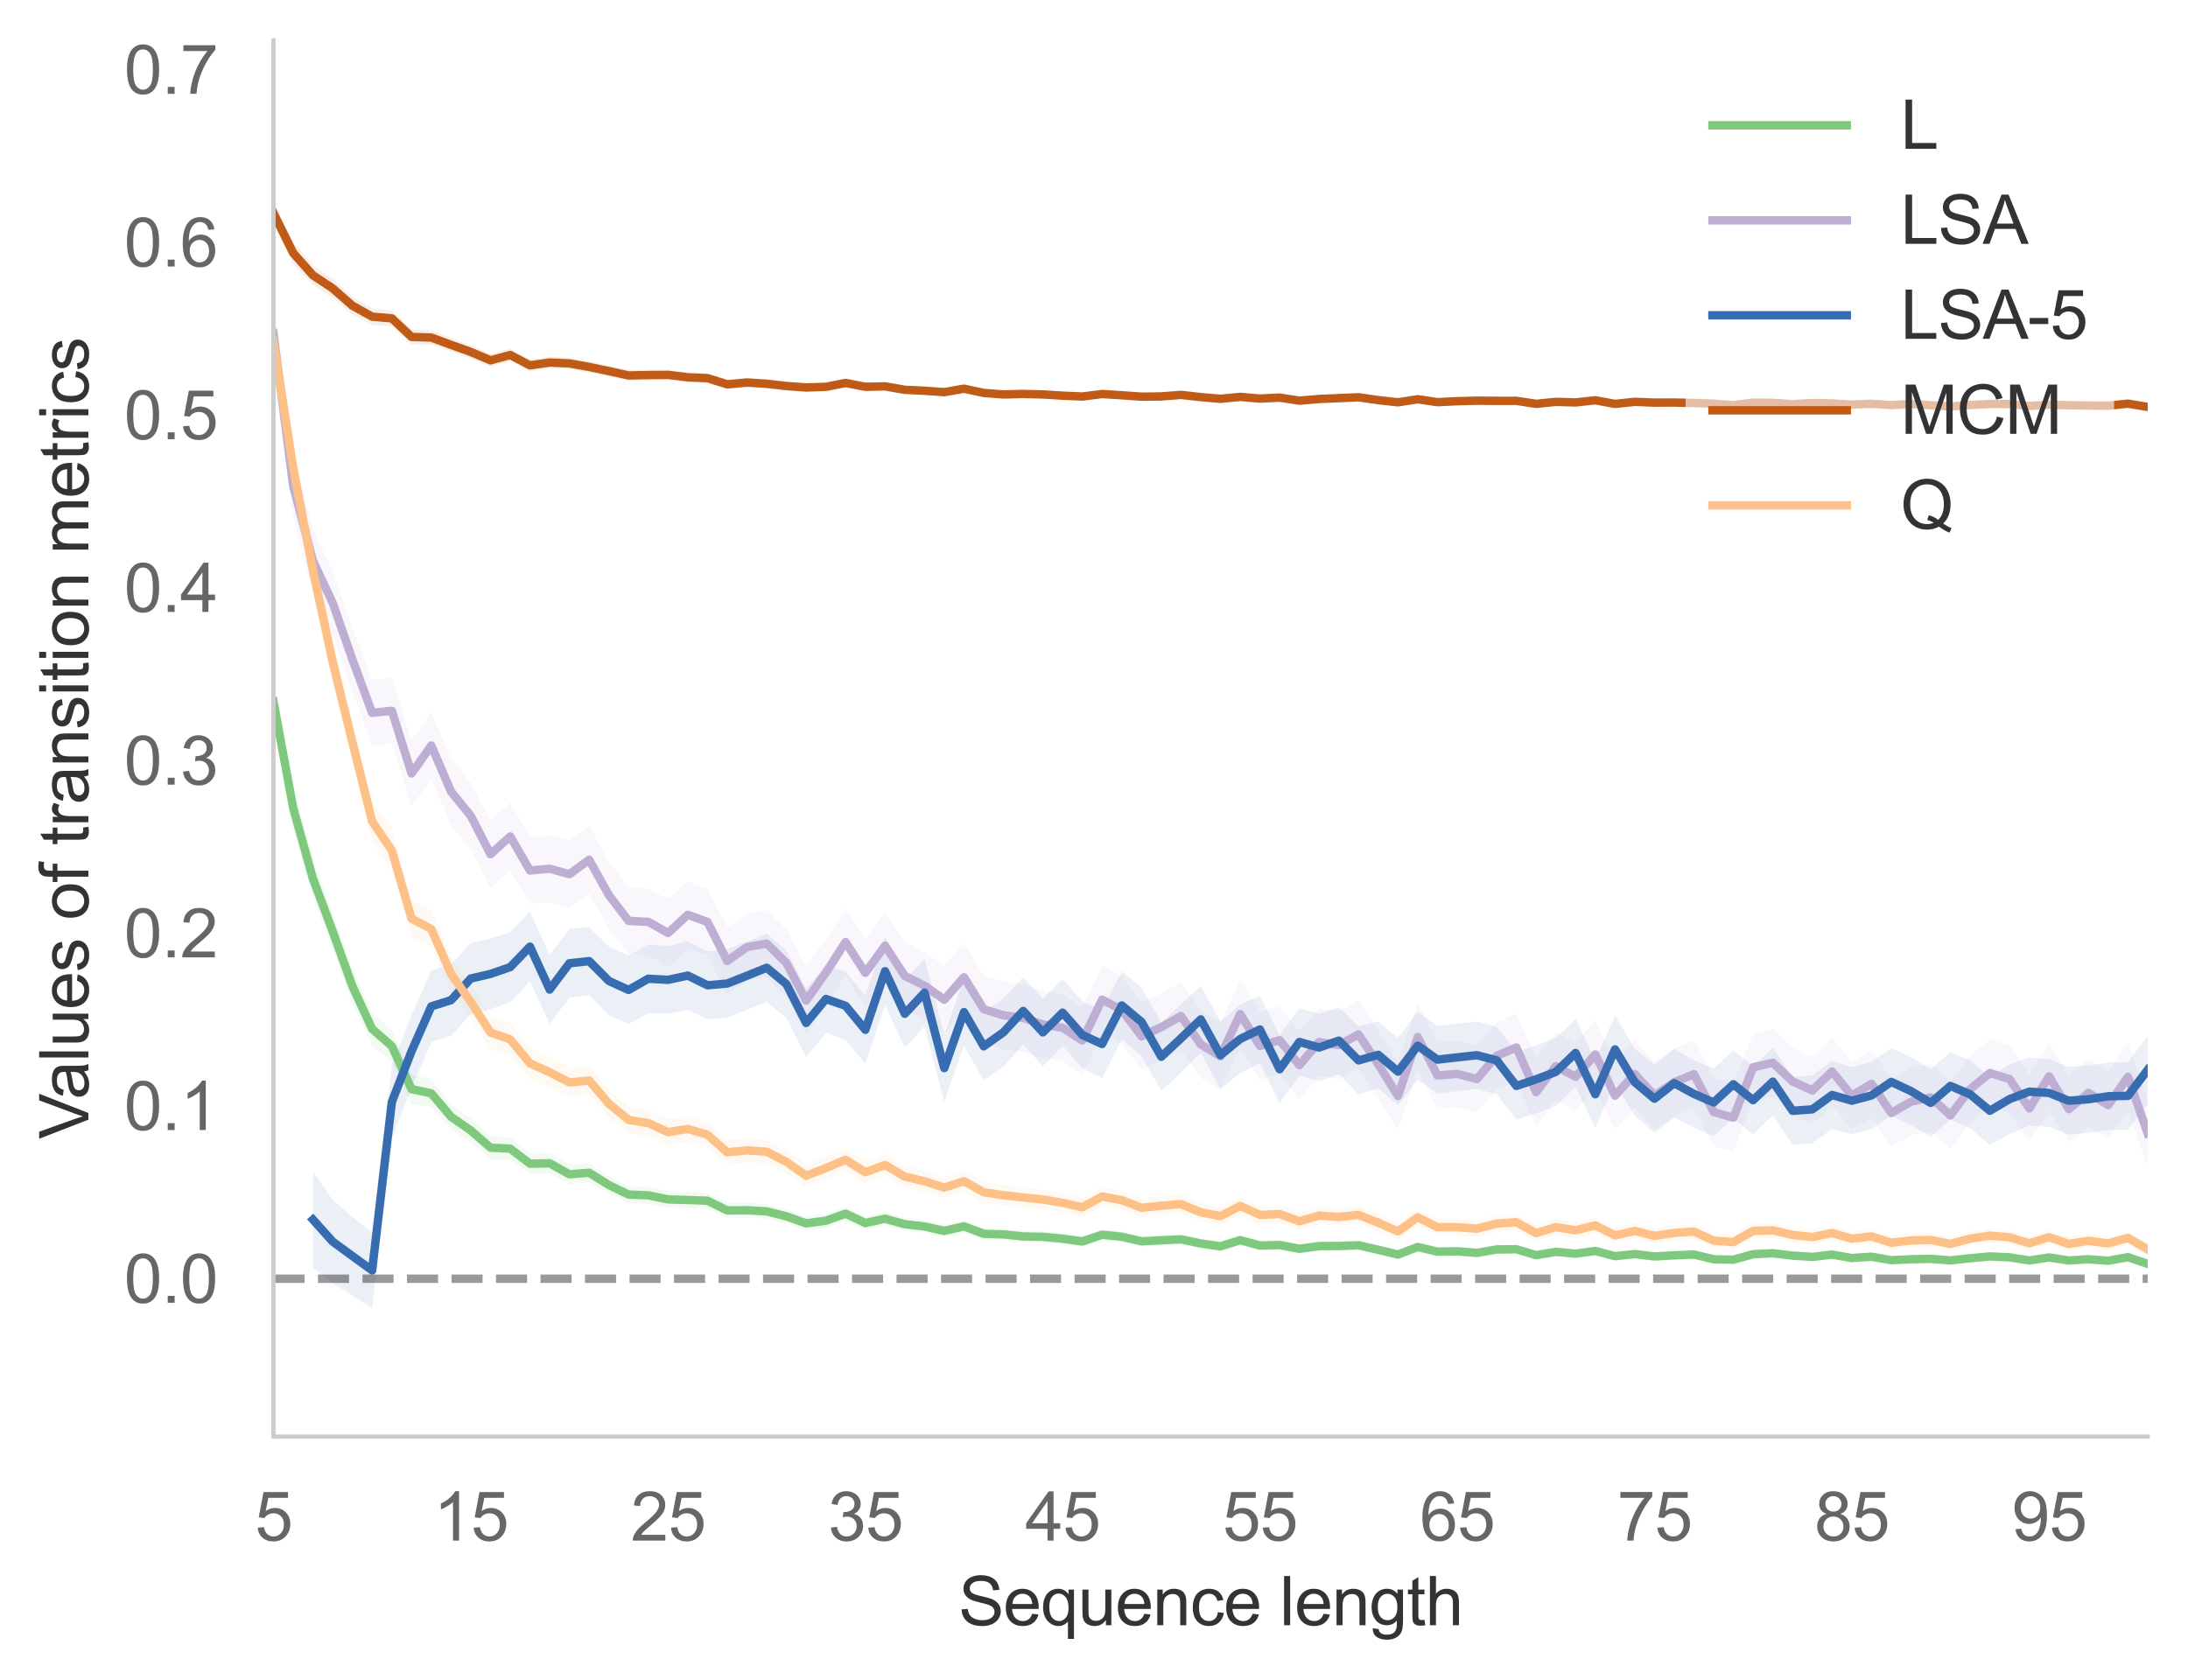 <?xml version="1.0" encoding="utf-8" standalone="no"?>
<!DOCTYPE svg PUBLIC "-//W3C//DTD SVG 1.1//EN"
  "http://www.w3.org/Graphics/SVG/1.1/DTD/svg11.dtd">
<svg height="300.116pt" version="1.1" viewBox="0 0 390.854 300.116" width="390.854pt" xmlns="http://www.w3.org/2000/svg" xmlns:xlink="http://www.w3.org/1999/xlink">
 <defs>
  <style type="text/css">*{stroke-linecap:butt;stroke-linejoin:round;}</style>
 </defs>
 <g id="figure_1">
  <g id="patch_1">
   <path d="M 0 300.116 
L 390.854 300.116 
L 390.854 0 
L 0 0 
z
" style="fill:#ffffff;"/>
  </g>
  <g id="axes_1">
   <g id="patch_2">
    <path d="M 48.854 256.68 
L 383.654 256.68 
L 383.654 7.2 
L 48.854 7.2 
z
" style="fill:#ffffff;"/>
   </g>
   <g id="PolyCollection_1">
    <defs>
     <path d="M 48.854 -178.385 
L 48.854 -171.178 
L 52.379 -152.212 
L 55.903 -139.659 
L 59.427 -130.449 
L 62.951 -120.801 
L 66.475 -113.288 
L 70 -110.326 
L 73.524 -102.863 
L 77.048 -102.265 
L 80.572 -98.295 
L 84.096 -96.006 
L 87.621 -92.978 
L 91.145 -92.865 
L 94.669 -90.322 
L 98.193 -90.418 
L 101.718 -88.5 
L 105.242 -88.874 
L 108.766 -86.786 
L 112.29 -85.12 
L 115.814 -85.016 
L 119.339 -84.311 
L 122.863 -84.254 
L 126.387 -84.196 
L 129.911 -82.488 
L 133.435 -82.535 
L 136.96 -82.377 
L 140.484 -81.529 
L 144.008 -80.253 
L 147.532 -80.798 
L 151.056 -82.071 
L 154.581 -80.433 
L 158.105 -81.204 
L 161.629 -80.241 
L 165.153 -79.866 
L 168.678 -79.078 
L 172.202 -79.922 
L 175.726 -78.607 
L 179.25 -78.506 
L 182.774 -78.169 
L 186.299 -78.103 
L 189.823 -77.802 
L 193.347 -77.304 
L 196.871 -78.523 
L 200.395 -78.167 
L 203.92 -77.373 
L 207.444 -77.569 
L 210.968 -77.743 
L 214.492 -77.015 
L 218.016 -76.501 
L 221.541 -77.633 
L 225.065 -76.679 
L 228.589 -76.785 
L 232.113 -76.098 
L 235.638 -76.609 
L 239.162 -76.627 
L 242.686 -76.77 
L 246.21 -75.966 
L 249.734 -75.124 
L 253.259 -76.493 
L 256.783 -75.663 
L 260.307 -75.737 
L 263.831 -75.46 
L 267.355 -76.075 
L 270.88 -76.117 
L 274.404 -75.067 
L 277.928 -75.676 
L 281.452 -75.345 
L 284.976 -75.842 
L 288.501 -74.908 
L 292.025 -75.292 
L 295.549 -74.875 
L 299.073 -75.08 
L 302.598 -75.234 
L 306.122 -74.386 
L 309.646 -74.31 
L 313.17 -75.31 
L 316.694 -75.471 
L 320.219 -75.066 
L 323.743 -74.842 
L 327.267 -75.247 
L 330.791 -74.648 
L 334.315 -74.87 
L 337.84 -74.267 
L 341.364 -74.44 
L 344.888 -74.513 
L 348.412 -74.243 
L 351.936 -74.635 
L 355.461 -74.961 
L 358.985 -74.804 
L 362.509 -74.241 
L 366.033 -74.788 
L 369.558 -74.252 
L 373.082 -74.477 
L 376.606 -74.211 
L 380.13 -74.851 
L 383.654 -73.664 
L 383.654 -74.924 
L 383.654 -74.924 
L 380.13 -76.127 
L 376.606 -75.5 
L 373.082 -75.766 
L 369.558 -75.544 
L 366.033 -76.095 
L 362.509 -75.56 
L 358.985 -76.116 
L 355.461 -76.279 
L 351.936 -75.954 
L 348.412 -75.585 
L 344.888 -75.862 
L 341.364 -75.795 
L 337.84 -75.633 
L 334.315 -76.275 
L 330.791 -76.022 
L 327.267 -76.648 
L 323.743 -76.24 
L 320.219 -76.471 
L 316.694 -76.908 
L 313.17 -76.73 
L 309.646 -75.767 
L 306.122 -75.848 
L 302.598 -76.686 
L 299.073 -76.557 
L 295.549 -76.358 
L 292.025 -76.791 
L 288.501 -76.424 
L 284.976 -77.36 
L 281.452 -76.881 
L 277.928 -77.205 
L 274.404 -76.631 
L 270.88 -77.689 
L 267.355 -77.668 
L 263.831 -77.044 
L 260.307 -77.336 
L 256.783 -77.285 
L 253.259 -78.12 
L 249.734 -76.792 
L 246.21 -77.642 
L 242.686 -78.46 
L 239.162 -78.343 
L 235.638 -78.326 
L 232.113 -77.87 
L 228.589 -78.538 
L 225.065 -78.463 
L 221.541 -79.427 
L 218.016 -78.333 
L 214.492 -78.87 
L 210.968 -79.606 
L 207.444 -79.444 
L 203.92 -79.264 
L 200.395 -80.114 
L 196.871 -80.473 
L 193.347 -79.294 
L 189.823 -79.784 
L 186.299 -80.132 
L 182.774 -80.232 
L 179.25 -80.615 
L 175.726 -80.72 
L 172.202 -82.076 
L 168.678 -81.292 
L 165.153 -82.094 
L 161.629 -82.503 
L 158.105 -83.526 
L 154.581 -82.739 
L 151.056 -84.462 
L 147.532 -83.212 
L 144.008 -82.801 
L 140.484 -84.046 
L 136.96 -84.982 
L 133.435 -85.212 
L 129.911 -85.198 
L 126.387 -86.968 
L 122.863 -87.157 
L 119.339 -87.31 
L 115.814 -88.064 
L 112.29 -88.216 
L 108.766 -89.97 
L 105.242 -92.27 
L 101.718 -92.094 
L 98.193 -94.107 
L 94.669 -94.063 
L 91.145 -96.889 
L 87.621 -97.13 
L 84.096 -100.237 
L 80.572 -102.865 
L 77.048 -107.245 
L 73.524 -108.164 
L 70 -116.034 
L 66.475 -119.271 
L 62.951 -127.02 
L 59.427 -136.974 
L 55.903 -146.573 
L 52.379 -159.244 
L 48.854 -178.385 
z
" id="m3cbeaba98e"/>
    </defs>
    <g clip-path="url(#p79021f769d)">
     <use style="fill:#7fc97f;fill-opacity:0.1;" x="0" xlink:href="#m3cbeaba98e" y="300.116"/>
    </g>
   </g>
   <g id="PolyCollection_2">
    <defs>
     <path d="M 48.854 -245.963 
L 48.854 -235.183 
L 52.379 -207.785 
L 55.903 -194.313 
L 59.427 -186.675 
L 62.951 -176.539 
L 66.475 -166.865 
L 70 -167.206 
L 73.524 -156.015 
L 77.048 -160.945 
L 80.572 -152.722 
L 84.096 -148.419 
L 87.621 -141.447 
L 91.145 -144.61 
L 94.669 -138.606 
L 98.193 -138.87 
L 101.718 -137.915 
L 105.242 -140.486 
L 108.766 -134.168 
L 112.29 -129.615 
L 115.814 -129.404 
L 119.339 -127.384 
L 122.863 -130.655 
L 126.387 -129.395 
L 129.911 -122.382 
L 133.435 -124.912 
L 136.96 -125.549 
L 140.484 -122.031 
L 144.008 -115.257 
L 147.532 -120.336 
L 151.056 -125.796 
L 154.581 -120.296 
L 158.105 -125.11 
L 161.629 -119.727 
L 165.153 -117.979 
L 168.678 -115.398 
L 172.202 -119.403 
L 175.726 -113.814 
L 179.25 -112.61 
L 182.774 -112.193 
L 186.299 -111.083 
L 189.823 -110.446 
L 193.347 -108.17 
L 196.871 -115.422 
L 200.395 -113.602 
L 203.92 -108.948 
L 207.444 -110.519 
L 210.968 -112.548 
L 214.492 -107.469 
L 218.016 -105.328 
L 221.541 -112.842 
L 225.065 -107.161 
L 228.589 -108.228 
L 232.113 -103.651 
L 235.638 -107.897 
L 239.162 -107.329 
L 242.686 -109.262 
L 246.21 -103.917 
L 249.734 -98.248 
L 253.259 -108.83 
L 256.783 -101.965 
L 260.307 -102.213 
L 263.831 -101.302 
L 267.355 -105.393 
L 270.88 -106.923 
L 274.404 -98.917 
L 277.928 -103.633 
L 281.452 -101.642 
L 284.976 -105.644 
L 288.501 -98.274 
L 292.025 -102.168 
L 295.549 -98.404 
L 299.073 -100.698 
L 302.598 -102.154 
L 306.122 -95.324 
L 309.646 -94.302 
L 313.17 -103.432 
L 316.694 -104.123 
L 320.219 -100.887 
L 323.743 -99.277 
L 327.267 -102.588 
L 330.791 -98.357 
L 334.315 -100.34 
L 337.84 -95.215 
L 341.364 -97.281 
L 344.888 -97.998 
L 348.412 -94.78 
L 351.936 -99.528 
L 355.461 -102.375 
L 358.985 -101.251 
L 362.509 -95.997 
L 366.033 -101.719 
L 369.558 -95.901 
L 373.082 -98.78 
L 376.606 -96.58 
L 380.13 -101.655 
L 383.654 -91.577 
L 383.654 -103.62 
L 383.654 -103.62 
L 380.13 -113.769 
L 376.606 -108.721 
L 373.082 -110.909 
L 369.558 -107.966 
L 366.033 -113.858 
L 362.509 -108.125 
L 358.985 -113.354 
L 355.461 -114.406 
L 351.936 -111.504 
L 348.412 -106.866 
L 344.888 -110.09 
L 341.364 -109.25 
L 337.84 -107.281 
L 334.315 -112.631 
L 330.791 -110.333 
L 327.267 -114.744 
L 323.743 -111.266 
L 320.219 -112.911 
L 316.694 -116.311 
L 313.17 -115.41 
L 309.646 -106.524 
L 306.122 -107.527 
L 302.598 -114.202 
L 299.073 -112.785 
L 295.549 -110.381 
L 292.025 -114.254 
L 288.501 -110.42 
L 284.976 -117.785 
L 281.452 -113.776 
L 277.928 -115.601 
L 274.404 -111.047 
L 270.88 -118.984 
L 267.355 -117.542 
L 263.831 -113.338 
L 260.307 -114.258 
L 256.783 -113.941 
L 253.259 -120.834 
L 249.734 -110.334 
L 246.21 -115.968 
L 242.686 -121.337 
L 239.162 -119.422 
L 235.638 -119.95 
L 232.113 -115.94 
L 228.589 -120.297 
L 225.065 -119.301 
L 221.541 -124.991 
L 218.016 -117.444 
L 214.492 -119.572 
L 210.968 -124.613 
L 207.444 -122.628 
L 203.92 -120.975 
L 200.395 -125.726 
L 196.871 -127.596 
L 193.347 -120.236 
L 189.823 -122.488 
L 186.299 -123.048 
L 182.774 -124.29 
L 179.25 -124.797 
L 175.726 -125.788 
L 172.202 -131.6 
L 168.678 -127.576 
L 165.153 -130.026 
L 161.629 -131.738 
L 158.105 -137.182 
L 154.581 -132.271 
L 151.056 -137.786 
L 147.532 -132.321 
L 144.008 -127.438 
L 140.484 -134.065 
L 136.96 -137.487 
L 133.435 -136.898 
L 129.911 -134.453 
L 126.387 -141.36 
L 122.863 -142.671 
L 119.339 -139.439 
L 115.814 -141.396 
L 112.29 -141.531 
L 108.766 -146.209 
L 105.242 -152.512 
L 101.718 -149.922 
L 98.193 -150.918 
L 94.669 -150.535 
L 91.145 -156.714 
L 87.621 -153.537 
L 84.096 -160.249 
L 80.572 -164.628 
L 77.048 -172.871 
L 73.524 -167.811 
L 70 -179.021 
L 66.475 -178.631 
L 62.951 -188.038 
L 59.427 -198.103 
L 55.903 -205.535 
L 52.379 -218.717 
L 48.854 -245.963 
z
" id="m447f2b63a2"/>
    </defs>
    <g clip-path="url(#p79021f769d)">
     <use style="fill:#beaed4;fill-opacity:0.1;" x="0" xlink:href="#m447f2b63a2" y="300.116"/>
    </g>
   </g>
   <g id="PolyCollection_3">
    <defs>
     <path d="M 55.903 -90.754 
L 55.903 -73.652 
L 59.427 -70.833 
L 62.951 -68.643 
L 66.475 -66.382 
L 70 -96.635 
L 73.524 -105.813 
L 77.048 -113.922 
L 80.572 -115.039 
L 84.096 -118.883 
L 87.621 -119.804 
L 91.145 -121.047 
L 94.669 -124.732 
L 98.193 -117.164 
L 101.718 -121.83 
L 105.242 -122.323 
L 108.766 -118.701 
L 112.29 -117.128 
L 115.814 -119.097 
L 119.339 -118.995 
L 122.863 -119.654 
L 126.387 -118.001 
L 129.911 -118.242 
L 133.435 -119.686 
L 136.96 -121.109 
L 140.484 -118.242 
L 144.008 -111.234 
L 147.532 -115.569 
L 151.056 -114.292 
L 154.581 -110.038 
L 158.105 -120.515 
L 161.629 -112.918 
L 165.153 -116.702 
L 168.678 -103.251 
L 172.202 -113.254 
L 175.726 -107.074 
L 179.25 -109.572 
L 182.774 -113.449 
L 186.299 -109.609 
L 189.823 -113.225 
L 193.347 -109.196 
L 196.871 -107.463 
L 200.395 -114.38 
L 203.92 -111.394 
L 207.444 -105.227 
L 210.968 -108.474 
L 214.492 -112.009 
L 218.016 -105.54 
L 221.541 -108.372 
L 225.065 -110.155 
L 228.589 -103.022 
L 232.113 -107.923 
L 235.638 -106.896 
L 239.162 -108.204 
L 242.686 -104.566 
L 246.21 -105.663 
L 249.734 -102.615 
L 253.259 -107.204 
L 256.783 -104.744 
L 260.307 -105.167 
L 263.831 -105.553 
L 267.355 -104.613 
L 270.88 -100.069 
L 274.404 -101.186 
L 277.928 -102.518 
L 281.452 -105.926 
L 284.976 -98.575 
L 288.501 -106.566 
L 292.025 -100.771 
L 295.549 -97.71 
L 299.073 -100.434 
L 302.598 -98.627 
L 306.122 -97.084 
L 309.646 -100.308 
L 313.17 -97.446 
L 316.694 -100.84 
L 320.219 -95.582 
L 323.743 -95.819 
L 327.267 -98.402 
L 330.791 -97.456 
L 334.315 -98.386 
L 337.84 -100.772 
L 341.364 -99.101 
L 344.888 -97.008 
L 348.412 -100.079 
L 351.936 -98.541 
L 355.461 -95.52 
L 358.985 -97.529 
L 362.509 -98.97 
L 366.033 -98.763 
L 369.558 -97.386 
L 373.082 -97.675 
L 376.606 -98.205 
L 380.13 -98.272 
L 383.654 -102.905 
L 383.654 -115.033 
L 383.654 -115.033 
L 380.13 -110.36 
L 376.606 -110.271 
L 373.082 -109.731 
L 369.558 -109.497 
L 366.033 -110.903 
L 362.509 -111.155 
L 358.985 -109.939 
L 355.461 -107.789 
L 351.936 -110.626 
L 348.412 -112.088 
L 344.888 -109.097 
L 341.364 -111.222 
L 337.84 -112.852 
L 334.315 -110.377 
L 330.791 -109.436 
L 327.267 -110.54 
L 323.743 -107.985 
L 320.219 -107.7 
L 316.694 -112.872 
L 313.17 -109.642 
L 309.646 -112.459 
L 306.122 -109.194 
L 302.598 -110.68 
L 299.073 -112.725 
L 295.549 -109.889 
L 292.025 -112.746 
L 288.501 -118.676 
L 284.976 -110.626 
L 281.452 -118.02 
L 277.928 -114.676 
L 274.404 -113.351 
L 270.88 -112.107 
L 267.355 -116.711 
L 263.831 -117.587 
L 260.307 -117.21 
L 256.783 -116.828 
L 253.259 -119.363 
L 249.734 -114.666 
L 246.21 -117.619 
L 242.686 -116.742 
L 239.162 -120.16 
L 235.638 -119.011 
L 232.113 -119.959 
L 228.589 -115.115 
L 225.065 -122.187 
L 221.541 -120.583 
L 218.016 -117.612 
L 214.492 -123.945 
L 210.968 -120.713 
L 207.444 -117.373 
L 203.92 -123.648 
L 200.395 -126.551 
L 196.871 -119.684 
L 193.347 -121.182 
L 189.823 -125.15 
L 186.299 -121.705 
L 182.774 -125.515 
L 179.25 -121.782 
L 175.726 -119.25 
L 172.202 -125.316 
L 168.678 -115.291 
L 165.153 -128.787 
L 161.629 -125.039 
L 158.105 -132.657 
L 154.581 -122.192 
L 151.056 -126.493 
L 147.532 -127.683 
L 144.008 -123.449 
L 140.484 -130.316 
L 136.96 -133.296 
L 133.435 -131.869 
L 129.911 -130.515 
L 126.387 -130.142 
L 122.863 -131.953 
L 119.339 -131.084 
L 115.814 -131.39 
L 112.29 -129.342 
L 108.766 -130.997 
L 105.242 -134.448 
L 101.718 -134.174 
L 98.193 -129.447 
L 94.669 -137.225 
L 91.145 -133.588 
L 87.621 -132.388 
L 84.096 -131.671 
L 80.572 -127.771 
L 77.048 -126.685 
L 73.524 -118.791 
L 70 -109.814 
L 66.475 -79.878 
L 62.951 -82.726 
L 59.427 -85.709 
L 55.903 -90.754 
z
" id="m1fcf3d6c25"/>
    </defs>
    <g clip-path="url(#p79021f769d)">
     <use style="fill:#386cb0;fill-opacity:0.1;" x="0" xlink:href="#m1fcf3d6c25" y="300.116"/>
    </g>
   </g>
   <g id="PolyCollection_4">
    <defs>
     <path d="M 48.854 -264.137 
L 48.854 -259.976 
L 52.379 -252.979 
L 55.903 -249.116 
L 59.427 -246.909 
L 62.951 -243.919 
L 66.475 -242.03 
L 70 -241.789 
L 73.524 -238.549 
L 77.048 -238.509 
L 80.572 -237.255 
L 84.096 -236.036 
L 87.621 -234.579 
L 91.145 -235.565 
L 94.669 -233.762 
L 98.193 -234.282 
L 101.718 -234.161 
L 105.242 -233.561 
L 108.766 -232.857 
L 112.29 -232.102 
L 115.814 -232.177 
L 119.339 -232.233 
L 122.863 -231.824 
L 126.387 -231.68 
L 129.911 -230.596 
L 133.435 -230.939 
L 136.96 -230.735 
L 140.484 -230.344 
L 144.008 -230.088 
L 147.532 -230.226 
L 151.056 -230.925 
L 154.581 -230.258 
L 158.105 -230.343 
L 161.629 -229.734 
L 165.153 -229.585 
L 168.678 -229.342 
L 172.202 -229.968 
L 175.726 -229.218 
L 179.25 -228.951 
L 182.774 -229.056 
L 186.299 -228.974 
L 189.823 -228.768 
L 193.347 -228.619 
L 196.871 -229.073 
L 200.395 -228.865 
L 203.92 -228.61 
L 207.444 -228.665 
L 210.968 -228.935 
L 214.492 -228.545 
L 218.016 -228.257 
L 221.541 -228.603 
L 225.065 -228.301 
L 228.589 -228.491 
L 232.113 -227.946 
L 235.638 -228.254 
L 239.162 -228.414 
L 242.686 -228.573 
L 246.21 -228.058 
L 249.734 -227.675 
L 253.259 -228.23 
L 256.783 -227.709 
L 260.307 -227.889 
L 263.831 -227.99 
L 267.355 -227.961 
L 270.88 -227.967 
L 274.404 -227.433 
L 277.928 -227.796 
L 281.452 -227.693 
L 284.976 -228.081 
L 288.501 -227.436 
L 292.025 -227.813 
L 295.549 -227.674 
L 299.073 -227.691 
L 302.598 -227.619 
L 306.122 -227.5 
L 309.646 -227.217 
L 313.17 -227.689 
L 316.694 -227.651 
L 320.219 -227.418 
L 323.743 -227.631 
L 327.267 -227.548 
L 330.791 -227.353 
L 334.315 -227.495 
L 337.84 -227.27 
L 341.364 -227.465 
L 344.888 -227.252 
L 348.412 -227.041 
L 351.936 -227.297 
L 355.461 -227.485 
L 358.985 -227.471 
L 362.509 -227.127 
L 366.033 -227.358 
L 369.558 -227.265 
L 373.082 -227.214 
L 376.606 -227.185 
L 380.13 -227.554 
L 383.654 -226.975 
L 383.654 -227.841 
L 383.654 -227.841 
L 380.13 -228.434 
L 376.606 -228.063 
L 373.082 -228.093 
L 369.558 -228.152 
L 366.033 -228.247 
L 362.509 -228.023 
L 358.985 -228.368 
L 355.461 -228.384 
L 351.936 -228.2 
L 348.412 -227.947 
L 344.888 -228.165 
L 341.364 -228.387 
L 337.84 -228.199 
L 334.315 -228.443 
L 330.791 -228.291 
L 327.267 -228.504 
L 323.743 -228.588 
L 320.219 -228.373 
L 316.694 -228.616 
L 313.17 -228.666 
L 309.646 -228.199 
L 306.122 -228.483 
L 302.598 -228.61 
L 299.073 -228.687 
L 295.549 -228.681 
L 292.025 -228.821 
L 288.501 -228.461 
L 284.976 -229.108 
L 281.452 -228.727 
L 277.928 -228.827 
L 274.404 -228.482 
L 270.88 -229.026 
L 267.355 -229.022 
L 263.831 -229.056 
L 260.307 -228.974 
L 256.783 -228.803 
L 253.259 -229.327 
L 249.734 -228.79 
L 246.21 -229.18 
L 242.686 -229.697 
L 239.162 -229.543 
L 235.638 -229.396 
L 232.113 -229.104 
L 228.589 -229.656 
L 225.065 -229.491 
L 221.541 -229.798 
L 218.016 -229.458 
L 214.492 -229.778 
L 210.968 -230.178 
L 207.444 -229.904 
L 203.92 -229.87 
L 200.395 -230.122 
L 196.871 -230.348 
L 193.347 -229.913 
L 189.823 -230.071 
L 186.299 -230.303 
L 182.774 -230.4 
L 179.25 -230.323 
L 175.726 -230.598 
L 172.202 -231.37 
L 168.678 -230.757 
L 165.153 -231.01 
L 161.629 -231.197 
L 158.105 -231.82 
L 154.581 -231.75 
L 151.056 -232.456 
L 147.532 -231.767 
L 144.008 -231.683 
L 140.484 -231.934 
L 136.96 -232.359 
L 133.435 -232.6 
L 129.911 -232.292 
L 126.387 -233.414 
L 122.863 -233.579 
L 119.339 -234.037 
L 115.814 -234.026 
L 112.29 -233.962 
L 108.766 -234.77 
L 105.242 -235.542 
L 101.718 -236.206 
L 98.193 -236.4 
L 94.669 -235.909 
L 91.145 -237.808 
L 87.621 -236.891 
L 84.096 -238.426 
L 80.572 -239.743 
L 77.048 -241.09 
L 73.524 -241.267 
L 70 -244.666 
L 66.475 -245.041 
L 62.951 -247.076 
L 59.427 -250.275 
L 55.903 -252.728 
L 52.379 -256.819 
L 48.854 -264.137 
z
" id="ma283e9ff5a"/>
    </defs>
    <g clip-path="url(#p79021f769d)">
     <use style="fill:#bf5b17;fill-opacity:0.1;" x="0" xlink:href="#ma283e9ff5a" y="300.116"/>
    </g>
   </g>
   <g id="PolyCollection_5">
    <defs>
     <path d="M 48.854 -243.677 
L 48.854 -234.62 
L 52.379 -212.246 
L 55.903 -194.045 
L 59.427 -177.857 
L 62.951 -163.658 
L 66.475 -149.635 
L 70 -144.571 
L 73.524 -132.563 
L 77.048 -130.805 
L 80.572 -122.942 
L 84.096 -118.054 
L 87.621 -112.637 
L 91.145 -111.518 
L 94.669 -107.361 
L 98.193 -105.811 
L 101.718 -104.084 
L 105.242 -104.485 
L 108.766 -100.397 
L 112.29 -97.601 
L 115.814 -97.054 
L 119.339 -95.482 
L 122.863 -96.114 
L 126.387 -95.119 
L 129.911 -92.015 
L 133.435 -92.406 
L 136.96 -92.206 
L 140.484 -90.414 
L 144.008 -87.934 
L 147.532 -89.389 
L 151.056 -90.889 
L 154.581 -88.697 
L 158.105 -90 
L 161.629 -87.949 
L 165.153 -87.153 
L 168.678 -86.029 
L 172.202 -87.177 
L 175.726 -85.259 
L 179.25 -84.722 
L 182.774 -84.369 
L 186.299 -84.033 
L 189.823 -83.449 
L 193.347 -82.671 
L 196.871 -84.602 
L 200.395 -83.961 
L 203.92 -82.635 
L 207.444 -83 
L 210.968 -83.323 
L 214.492 -81.865 
L 218.016 -81.193 
L 221.541 -83.03 
L 225.065 -81.428 
L 228.589 -81.623 
L 232.113 -80.303 
L 235.638 -81.381 
L 239.162 -81.126 
L 242.686 -81.523 
L 246.21 -80.128 
L 249.734 -78.589 
L 253.259 -81.129 
L 256.783 -79.377 
L 260.307 -79.377 
L 263.831 -79.128 
L 267.355 -80.032 
L 270.88 -80.292 
L 274.404 -78.351 
L 277.928 -79.445 
L 281.452 -78.874 
L 284.976 -79.764 
L 288.501 -77.977 
L 292.025 -78.807 
L 295.549 -77.928 
L 299.073 -78.449 
L 302.598 -78.71 
L 306.122 -77.091 
L 309.646 -76.84 
L 313.17 -78.863 
L 316.694 -78.955 
L 320.219 -78.159 
L 323.743 -77.789 
L 327.267 -78.496 
L 330.791 -77.516 
L 334.315 -77.895 
L 337.84 -76.793 
L 341.364 -77.208 
L 344.888 -77.306 
L 348.412 -76.608 
L 351.936 -77.559 
L 355.461 -78.1 
L 358.985 -77.809 
L 362.509 -76.731 
L 366.033 -77.83 
L 369.558 -76.643 
L 373.082 -77.195 
L 376.606 -76.741 
L 380.13 -77.735 
L 383.654 -75.692 
L 383.654 -78.069 
L 383.654 -78.069 
L 380.13 -80.138 
L 376.606 -79.161 
L 373.082 -79.623 
L 369.558 -79.074 
L 366.033 -80.284 
L 362.509 -79.198 
L 358.985 -80.28 
L 355.461 -80.574 
L 351.936 -80.037 
L 348.412 -79.117 
L 344.888 -79.833 
L 341.364 -79.724 
L 337.84 -79.343 
L 334.315 -80.501 
L 330.791 -80.077 
L 327.267 -81.107 
L 323.743 -80.38 
L 320.219 -80.772 
L 316.694 -81.617 
L 313.17 -81.503 
L 309.646 -79.544 
L 306.122 -79.805 
L 302.598 -81.411 
L 299.073 -81.177 
L 295.549 -80.651 
L 292.025 -81.567 
L 288.501 -80.77 
L 284.976 -82.572 
L 281.452 -81.702 
L 277.928 -82.26 
L 274.404 -81.219 
L 270.88 -83.168 
L 267.355 -82.948 
L 263.831 -82.036 
L 260.307 -82.309 
L 256.783 -82.315 
L 253.259 -84.097 
L 249.734 -81.602 
L 246.21 -83.157 
L 242.686 -84.577 
L 239.162 -84.208 
L 235.638 -84.483 
L 232.113 -83.493 
L 228.589 -84.779 
L 225.065 -84.635 
L 221.541 -86.267 
L 218.016 -84.447 
L 214.492 -85.149 
L 210.968 -86.638 
L 207.444 -86.353 
L 203.92 -85.996 
L 200.395 -87.38 
L 196.871 -88.07 
L 193.347 -86.144 
L 189.823 -86.95 
L 186.299 -87.561 
L 182.774 -87.966 
L 179.25 -88.385 
L 175.726 -88.917 
L 172.202 -90.934 
L 168.678 -89.813 
L 165.153 -90.952 
L 161.629 -91.794 
L 158.105 -93.916 
L 154.581 -92.645 
L 151.056 -94.898 
L 147.532 -93.452 
L 144.008 -92.124 
L 140.484 -94.616 
L 136.96 -96.446 
L 133.435 -96.729 
L 129.911 -96.448 
L 126.387 -99.6 
L 122.863 -100.696 
L 119.339 -100.177 
L 115.814 -101.829 
L 112.29 -102.427 
L 108.766 -105.4 
L 105.242 -109.619 
L 101.718 -109.346 
L 98.193 -111.229 
L 94.669 -112.882 
L 91.145 -117.281 
L 87.621 -118.616 
L 84.096 -124.138 
L 80.572 -129.267 
L 77.048 -137.378 
L 73.524 -139.41 
L 70 -151.72 
L 66.475 -157.101 
L 62.951 -171.365 
L 59.427 -185.871 
L 55.903 -202.337 
L 52.379 -220.814 
L 48.854 -243.677 
z
" id="m948a805873"/>
    </defs>
    <g clip-path="url(#p79021f769d)">
     <use style="fill:#fdc086;fill-opacity:0.1;" x="0" xlink:href="#m948a805873" y="300.116"/>
    </g>
   </g>
   <g id="matplotlib.axis_1">
    <g id="xtick_1">
     <g id="line2d_1"/>
     <g id="text_1">
      <!-- 5 -->
      <g style="fill:#666666;" transform="translate(45.518 275.269)scale(0.12 -0.12)">
       <defs>
        <path d="M 266 1200 
L 856 1250 
Q 922 819 1161 601 
Q 1400 384 1738 384 
Q 2144 384 2425 690 
Q 2706 997 2706 1503 
Q 2706 1984 2436 2262 
Q 2166 2541 1728 2541 
Q 1456 2541 1237 2417 
Q 1019 2294 894 2097 
L 366 2166 
L 809 4519 
L 3088 4519 
L 3088 3981 
L 1259 3981 
L 1013 2750 
Q 1425 3038 1878 3038 
Q 2478 3038 2890 2622 
Q 3303 2206 3303 1553 
Q 3303 931 2941 478 
Q 2500 -78 1738 -78 
Q 1113 -78 717 272 
Q 322 622 266 1200 
z
" id="ArialMT-35" transform="scale(0.016)"/>
       </defs>
       <use xlink:href="#ArialMT-35"/>
      </g>
     </g>
    </g>
    <g id="xtick_2">
     <g id="line2d_2"/>
     <g id="text_2">
      <!-- 15 -->
      <g style="fill:#666666;" transform="translate(77.423 275.269)scale(0.12 -0.12)">
       <defs>
        <path d="M 2384 0 
L 1822 0 
L 1822 3584 
Q 1619 3391 1289 3197 
Q 959 3003 697 2906 
L 697 3450 
Q 1169 3672 1522 3987 
Q 1875 4303 2022 4600 
L 2384 4600 
L 2384 0 
z
" id="ArialMT-31" transform="scale(0.016)"/>
       </defs>
       <use xlink:href="#ArialMT-31"/>
       <use x="55.615" xlink:href="#ArialMT-35"/>
      </g>
     </g>
    </g>
    <g id="xtick_3">
     <g id="line2d_3"/>
     <g id="text_3">
      <!-- 25 -->
      <g style="fill:#666666;" transform="translate(112.665 275.269)scale(0.12 -0.12)">
       <defs>
        <path d="M 3222 541 
L 3222 0 
L 194 0 
Q 188 203 259 391 
Q 375 700 629 1000 
Q 884 1300 1366 1694 
Q 2113 2306 2375 2664 
Q 2638 3022 2638 3341 
Q 2638 3675 2398 3904 
Q 2159 4134 1775 4134 
Q 1369 4134 1125 3890 
Q 881 3647 878 3216 
L 300 3275 
Q 359 3922 746 4261 
Q 1134 4600 1788 4600 
Q 2447 4600 2831 4234 
Q 3216 3869 3216 3328 
Q 3216 3053 3103 2787 
Q 2991 2522 2730 2228 
Q 2469 1934 1863 1422 
Q 1356 997 1212 845 
Q 1069 694 975 541 
L 3222 541 
z
" id="ArialMT-32" transform="scale(0.016)"/>
       </defs>
       <use xlink:href="#ArialMT-32"/>
       <use x="55.615" xlink:href="#ArialMT-35"/>
      </g>
     </g>
    </g>
    <g id="xtick_4">
     <g id="line2d_4"/>
     <g id="text_4">
      <!-- 35 -->
      <g style="fill:#666666;" transform="translate(147.908 275.269)scale(0.12 -0.12)">
       <defs>
        <path d="M 269 1209 
L 831 1284 
Q 928 806 1161 595 
Q 1394 384 1728 384 
Q 2125 384 2398 659 
Q 2672 934 2672 1341 
Q 2672 1728 2419 1979 
Q 2166 2231 1775 2231 
Q 1616 2231 1378 2169 
L 1441 2663 
Q 1497 2656 1531 2656 
Q 1891 2656 2178 2843 
Q 2466 3031 2466 3422 
Q 2466 3731 2256 3934 
Q 2047 4138 1716 4138 
Q 1388 4138 1169 3931 
Q 950 3725 888 3313 
L 325 3413 
Q 428 3978 793 4289 
Q 1159 4600 1703 4600 
Q 2078 4600 2393 4439 
Q 2709 4278 2876 4000 
Q 3044 3722 3044 3409 
Q 3044 3113 2884 2869 
Q 2725 2625 2413 2481 
Q 2819 2388 3044 2092 
Q 3269 1797 3269 1353 
Q 3269 753 2831 336 
Q 2394 -81 1725 -81 
Q 1122 -81 723 278 
Q 325 638 269 1209 
z
" id="ArialMT-33" transform="scale(0.016)"/>
       </defs>
       <use xlink:href="#ArialMT-33"/>
       <use x="55.615" xlink:href="#ArialMT-35"/>
      </g>
     </g>
    </g>
    <g id="xtick_5">
     <g id="line2d_5"/>
     <g id="text_5">
      <!-- 45 -->
      <g style="fill:#666666;" transform="translate(183.15 275.269)scale(0.12 -0.12)">
       <defs>
        <path d="M 2069 0 
L 2069 1097 
L 81 1097 
L 81 1613 
L 2172 4581 
L 2631 4581 
L 2631 1613 
L 3250 1613 
L 3250 1097 
L 2631 1097 
L 2631 0 
L 2069 0 
z
M 2069 1613 
L 2069 3678 
L 634 1613 
L 2069 1613 
z
" id="ArialMT-34" transform="scale(0.016)"/>
       </defs>
       <use xlink:href="#ArialMT-34"/>
       <use x="55.615" xlink:href="#ArialMT-35"/>
      </g>
     </g>
    </g>
    <g id="xtick_6">
     <g id="line2d_6"/>
     <g id="text_6">
      <!-- 55 -->
      <g style="fill:#666666;" transform="translate(218.392 275.269)scale(0.12 -0.12)">
       <use xlink:href="#ArialMT-35"/>
       <use x="55.615" xlink:href="#ArialMT-35"/>
      </g>
     </g>
    </g>
    <g id="xtick_7">
     <g id="line2d_7"/>
     <g id="text_7">
      <!-- 65 -->
      <g style="fill:#666666;" transform="translate(253.634 275.269)scale(0.12 -0.12)">
       <defs>
        <path d="M 3184 3459 
L 2625 3416 
Q 2550 3747 2413 3897 
Q 2184 4138 1850 4138 
Q 1581 4138 1378 3988 
Q 1113 3794 959 3422 
Q 806 3050 800 2363 
Q 1003 2672 1297 2822 
Q 1591 2972 1913 2972 
Q 2475 2972 2870 2558 
Q 3266 2144 3266 1488 
Q 3266 1056 3080 686 
Q 2894 316 2569 119 
Q 2244 -78 1831 -78 
Q 1128 -78 684 439 
Q 241 956 241 2144 
Q 241 3472 731 4075 
Q 1159 4600 1884 4600 
Q 2425 4600 2770 4297 
Q 3116 3994 3184 3459 
z
M 888 1484 
Q 888 1194 1011 928 
Q 1134 663 1356 523 
Q 1578 384 1822 384 
Q 2178 384 2434 671 
Q 2691 959 2691 1453 
Q 2691 1928 2437 2201 
Q 2184 2475 1800 2475 
Q 1419 2475 1153 2201 
Q 888 1928 888 1484 
z
" id="ArialMT-36" transform="scale(0.016)"/>
       </defs>
       <use xlink:href="#ArialMT-36"/>
       <use x="55.615" xlink:href="#ArialMT-35"/>
      </g>
     </g>
    </g>
    <g id="xtick_8">
     <g id="line2d_8"/>
     <g id="text_8">
      <!-- 75 -->
      <g style="fill:#666666;" transform="translate(288.876 275.269)scale(0.12 -0.12)">
       <defs>
        <path d="M 303 3981 
L 303 4522 
L 3269 4522 
L 3269 4084 
Q 2831 3619 2401 2847 
Q 1972 2075 1738 1259 
Q 1569 684 1522 0 
L 944 0 
Q 953 541 1156 1306 
Q 1359 2072 1739 2783 
Q 2119 3494 2547 3981 
L 303 3981 
z
" id="ArialMT-37" transform="scale(0.016)"/>
       </defs>
       <use xlink:href="#ArialMT-37"/>
       <use x="55.615" xlink:href="#ArialMT-35"/>
      </g>
     </g>
    </g>
    <g id="xtick_9">
     <g id="line2d_9"/>
     <g id="text_9">
      <!-- 85 -->
      <g style="fill:#666666;" transform="translate(324.118 275.269)scale(0.12 -0.12)">
       <defs>
        <path d="M 1131 2484 
Q 781 2613 612 2850 
Q 444 3088 444 3419 
Q 444 3919 803 4259 
Q 1163 4600 1759 4600 
Q 2359 4600 2725 4251 
Q 3091 3903 3091 3403 
Q 3091 3084 2923 2848 
Q 2756 2613 2416 2484 
Q 2838 2347 3058 2040 
Q 3278 1734 3278 1309 
Q 3278 722 2862 322 
Q 2447 -78 1769 -78 
Q 1091 -78 675 323 
Q 259 725 259 1325 
Q 259 1772 486 2073 
Q 713 2375 1131 2484 
z
M 1019 3438 
Q 1019 3113 1228 2906 
Q 1438 2700 1772 2700 
Q 2097 2700 2305 2904 
Q 2513 3109 2513 3406 
Q 2513 3716 2298 3927 
Q 2084 4138 1766 4138 
Q 1444 4138 1231 3931 
Q 1019 3725 1019 3438 
z
M 838 1322 
Q 838 1081 952 856 
Q 1066 631 1291 507 
Q 1516 384 1775 384 
Q 2178 384 2440 643 
Q 2703 903 2703 1303 
Q 2703 1709 2433 1975 
Q 2163 2241 1756 2241 
Q 1359 2241 1098 1978 
Q 838 1716 838 1322 
z
" id="ArialMT-38" transform="scale(0.016)"/>
       </defs>
       <use xlink:href="#ArialMT-38"/>
       <use x="55.615" xlink:href="#ArialMT-35"/>
      </g>
     </g>
    </g>
    <g id="xtick_10">
     <g id="line2d_10"/>
     <g id="text_10">
      <!-- 95 -->
      <g style="fill:#666666;" transform="translate(359.36 275.269)scale(0.12 -0.12)">
       <defs>
        <path d="M 350 1059 
L 891 1109 
Q 959 728 1153 556 
Q 1347 384 1650 384 
Q 1909 384 2104 503 
Q 2300 622 2425 820 
Q 2550 1019 2634 1356 
Q 2719 1694 2719 2044 
Q 2719 2081 2716 2156 
Q 2547 1888 2255 1720 
Q 1963 1553 1622 1553 
Q 1053 1553 659 1965 
Q 266 2378 266 3053 
Q 266 3750 677 4175 
Q 1088 4600 1706 4600 
Q 2153 4600 2523 4359 
Q 2894 4119 3086 3673 
Q 3278 3228 3278 2384 
Q 3278 1506 3087 986 
Q 2897 466 2520 194 
Q 2144 -78 1638 -78 
Q 1100 -78 759 220 
Q 419 519 350 1059 
z
M 2653 3081 
Q 2653 3566 2395 3850 
Q 2138 4134 1775 4134 
Q 1400 4134 1122 3828 
Q 844 3522 844 3034 
Q 844 2597 1108 2323 
Q 1372 2050 1759 2050 
Q 2150 2050 2401 2323 
Q 2653 2597 2653 3081 
z
" id="ArialMT-39" transform="scale(0.016)"/>
       </defs>
       <use xlink:href="#ArialMT-39"/>
       <use x="55.615" xlink:href="#ArialMT-35"/>
      </g>
     </g>
    </g>
    <g id="text_11">
     <!-- Sequence length -->
     <g style="fill:#333333;" transform="translate(171.22 290.39)scale(0.12 -0.12)">
      <defs>
       <path d="M 288 1472 
L 859 1522 
Q 900 1178 1048 958 
Q 1197 738 1509 602 
Q 1822 466 2213 466 
Q 2559 466 2825 569 
Q 3091 672 3220 851 
Q 3350 1031 3350 1244 
Q 3350 1459 3225 1620 
Q 3100 1781 2813 1891 
Q 2628 1963 1997 2114 
Q 1366 2266 1113 2400 
Q 784 2572 623 2826 
Q 463 3081 463 3397 
Q 463 3744 659 4045 
Q 856 4347 1234 4503 
Q 1613 4659 2075 4659 
Q 2584 4659 2973 4495 
Q 3363 4331 3572 4012 
Q 3781 3694 3797 3291 
L 3216 3247 
Q 3169 3681 2898 3903 
Q 2628 4125 2100 4125 
Q 1550 4125 1298 3923 
Q 1047 3722 1047 3438 
Q 1047 3191 1225 3031 
Q 1400 2872 2139 2705 
Q 2878 2538 3153 2413 
Q 3553 2228 3743 1945 
Q 3934 1663 3934 1294 
Q 3934 928 3725 604 
Q 3516 281 3123 101 
Q 2731 -78 2241 -78 
Q 1619 -78 1198 103 
Q 778 284 539 648 
Q 300 1013 288 1472 
z
" id="ArialMT-53" transform="scale(0.016)"/>
       <path d="M 2694 1069 
L 3275 997 
Q 3138 488 2766 206 
Q 2394 -75 1816 -75 
Q 1088 -75 661 373 
Q 234 822 234 1631 
Q 234 2469 665 2931 
Q 1097 3394 1784 3394 
Q 2450 3394 2872 2941 
Q 3294 2488 3294 1666 
Q 3294 1616 3291 1516 
L 816 1516 
Q 847 969 1125 678 
Q 1403 388 1819 388 
Q 2128 388 2347 550 
Q 2566 713 2694 1069 
z
M 847 1978 
L 2700 1978 
Q 2663 2397 2488 2606 
Q 2219 2931 1791 2931 
Q 1403 2931 1139 2672 
Q 875 2413 847 1978 
z
" id="ArialMT-65" transform="scale(0.016)"/>
       <path d="M 2538 -1272 
L 2538 353 
Q 2406 169 2170 47 
Q 1934 -75 1669 -75 
Q 1078 -75 651 397 
Q 225 869 225 1691 
Q 225 2191 398 2587 
Q 572 2984 901 3189 
Q 1231 3394 1625 3394 
Q 2241 3394 2594 2875 
L 2594 3319 
L 3100 3319 
L 3100 -1272 
L 2538 -1272 
z
M 803 1669 
Q 803 1028 1072 708 
Q 1341 388 1716 388 
Q 2075 388 2334 692 
Q 2594 997 2594 1619 
Q 2594 2281 2320 2615 
Q 2047 2950 1678 2950 
Q 1313 2950 1058 2639 
Q 803 2328 803 1669 
z
" id="ArialMT-71" transform="scale(0.016)"/>
       <path d="M 2597 0 
L 2597 488 
Q 2209 -75 1544 -75 
Q 1250 -75 995 37 
Q 741 150 617 320 
Q 494 491 444 738 
Q 409 903 409 1263 
L 409 3319 
L 972 3319 
L 972 1478 
Q 972 1038 1006 884 
Q 1059 663 1231 536 
Q 1403 409 1656 409 
Q 1909 409 2131 539 
Q 2353 669 2445 892 
Q 2538 1116 2538 1541 
L 2538 3319 
L 3100 3319 
L 3100 0 
L 2597 0 
z
" id="ArialMT-75" transform="scale(0.016)"/>
       <path d="M 422 0 
L 422 3319 
L 928 3319 
L 928 2847 
Q 1294 3394 1984 3394 
Q 2284 3394 2536 3286 
Q 2788 3178 2913 3003 
Q 3038 2828 3088 2588 
Q 3119 2431 3119 2041 
L 3119 0 
L 2556 0 
L 2556 2019 
Q 2556 2363 2490 2533 
Q 2425 2703 2258 2804 
Q 2091 2906 1866 2906 
Q 1506 2906 1245 2678 
Q 984 2450 984 1813 
L 984 0 
L 422 0 
z
" id="ArialMT-6e" transform="scale(0.016)"/>
       <path d="M 2588 1216 
L 3141 1144 
Q 3050 572 2676 248 
Q 2303 -75 1759 -75 
Q 1078 -75 664 370 
Q 250 816 250 1647 
Q 250 2184 428 2587 
Q 606 2991 970 3192 
Q 1334 3394 1763 3394 
Q 2303 3394 2647 3120 
Q 2991 2847 3088 2344 
L 2541 2259 
Q 2463 2594 2264 2762 
Q 2066 2931 1784 2931 
Q 1359 2931 1093 2626 
Q 828 2322 828 1663 
Q 828 994 1084 691 
Q 1341 388 1753 388 
Q 2084 388 2306 591 
Q 2528 794 2588 1216 
z
" id="ArialMT-63" transform="scale(0.016)"/>
       <path id="ArialMT-20" transform="scale(0.016)"/>
       <path d="M 409 0 
L 409 4581 
L 972 4581 
L 972 0 
L 409 0 
z
" id="ArialMT-6c" transform="scale(0.016)"/>
       <path d="M 319 -275 
L 866 -356 
Q 900 -609 1056 -725 
Q 1266 -881 1628 -881 
Q 2019 -881 2231 -725 
Q 2444 -569 2519 -288 
Q 2563 -116 2559 434 
Q 2191 0 1641 0 
Q 956 0 581 494 
Q 206 988 206 1678 
Q 206 2153 378 2554 
Q 550 2956 876 3175 
Q 1203 3394 1644 3394 
Q 2231 3394 2613 2919 
L 2613 3319 
L 3131 3319 
L 3131 450 
Q 3131 -325 2973 -648 
Q 2816 -972 2473 -1159 
Q 2131 -1347 1631 -1347 
Q 1038 -1347 672 -1080 
Q 306 -813 319 -275 
z
M 784 1719 
Q 784 1066 1043 766 
Q 1303 466 1694 466 
Q 2081 466 2343 764 
Q 2606 1063 2606 1700 
Q 2606 2309 2336 2618 
Q 2066 2928 1684 2928 
Q 1309 2928 1046 2623 
Q 784 2319 784 1719 
z
" id="ArialMT-67" transform="scale(0.016)"/>
       <path d="M 1650 503 
L 1731 6 
Q 1494 -44 1306 -44 
Q 1000 -44 831 53 
Q 663 150 594 308 
Q 525 466 525 972 
L 525 2881 
L 113 2881 
L 113 3319 
L 525 3319 
L 525 4141 
L 1084 4478 
L 1084 3319 
L 1650 3319 
L 1650 2881 
L 1084 2881 
L 1084 941 
Q 1084 700 1114 631 
Q 1144 563 1211 522 
Q 1278 481 1403 481 
Q 1497 481 1650 503 
z
" id="ArialMT-74" transform="scale(0.016)"/>
       <path d="M 422 0 
L 422 4581 
L 984 4581 
L 984 2938 
Q 1378 3394 1978 3394 
Q 2347 3394 2619 3248 
Q 2891 3103 3008 2847 
Q 3125 2591 3125 2103 
L 3125 0 
L 2563 0 
L 2563 2103 
Q 2563 2525 2380 2717 
Q 2197 2909 1863 2909 
Q 1613 2909 1392 2779 
Q 1172 2650 1078 2428 
Q 984 2206 984 1816 
L 984 0 
L 422 0 
z
" id="ArialMT-68" transform="scale(0.016)"/>
      </defs>
      <use xlink:href="#ArialMT-53"/>
      <use x="66.699" xlink:href="#ArialMT-65"/>
      <use x="122.314" xlink:href="#ArialMT-71"/>
      <use x="177.93" xlink:href="#ArialMT-75"/>
      <use x="233.545" xlink:href="#ArialMT-65"/>
      <use x="289.16" xlink:href="#ArialMT-6e"/>
      <use x="344.775" xlink:href="#ArialMT-63"/>
      <use x="394.775" xlink:href="#ArialMT-65"/>
      <use x="450.391" xlink:href="#ArialMT-20"/>
      <use x="478.174" xlink:href="#ArialMT-6c"/>
      <use x="500.391" xlink:href="#ArialMT-65"/>
      <use x="556.006" xlink:href="#ArialMT-6e"/>
      <use x="611.621" xlink:href="#ArialMT-67"/>
      <use x="667.236" xlink:href="#ArialMT-74"/>
      <use x="695.02" xlink:href="#ArialMT-68"/>
     </g>
    </g>
   </g>
   <g id="matplotlib.axis_2">
    <g id="ytick_1">
     <g id="line2d_11"/>
     <g id="text_12">
      <!-- 0.0 -->
      <g style="fill:#666666;" transform="translate(22.174 232.773)scale(0.12 -0.12)">
       <defs>
        <path d="M 266 2259 
Q 266 3072 433 3567 
Q 600 4063 929 4331 
Q 1259 4600 1759 4600 
Q 2128 4600 2406 4451 
Q 2684 4303 2865 4023 
Q 3047 3744 3150 3342 
Q 3253 2941 3253 2259 
Q 3253 1453 3087 958 
Q 2922 463 2592 192 
Q 2263 -78 1759 -78 
Q 1097 -78 719 397 
Q 266 969 266 2259 
z
M 844 2259 
Q 844 1131 1108 757 
Q 1372 384 1759 384 
Q 2147 384 2411 759 
Q 2675 1134 2675 2259 
Q 2675 3391 2411 3762 
Q 2147 4134 1753 4134 
Q 1366 4134 1134 3806 
Q 844 3388 844 2259 
z
" id="ArialMT-30" transform="scale(0.016)"/>
        <path d="M 581 0 
L 581 641 
L 1222 641 
L 1222 0 
L 581 0 
z
" id="ArialMT-2e" transform="scale(0.016)"/>
       </defs>
       <use xlink:href="#ArialMT-30"/>
       <use x="55.615" xlink:href="#ArialMT-2e"/>
       <use x="83.398" xlink:href="#ArialMT-30"/>
      </g>
     </g>
    </g>
    <g id="ytick_2">
     <g id="line2d_12"/>
     <g id="text_13">
      <!-- 0.1 -->
      <g style="fill:#666666;" transform="translate(22.174 201.914)scale(0.12 -0.12)">
       <use xlink:href="#ArialMT-30"/>
       <use x="55.615" xlink:href="#ArialMT-2e"/>
       <use x="83.398" xlink:href="#ArialMT-31"/>
      </g>
     </g>
    </g>
    <g id="ytick_3">
     <g id="line2d_13"/>
     <g id="text_14">
      <!-- 0.2 -->
      <g style="fill:#666666;" transform="translate(22.174 171.056)scale(0.12 -0.12)">
       <use xlink:href="#ArialMT-30"/>
       <use x="55.615" xlink:href="#ArialMT-2e"/>
       <use x="83.398" xlink:href="#ArialMT-32"/>
      </g>
     </g>
    </g>
    <g id="ytick_4">
     <g id="line2d_14"/>
     <g id="text_15">
      <!-- 0.3 -->
      <g style="fill:#666666;" transform="translate(22.174 140.197)scale(0.12 -0.12)">
       <use xlink:href="#ArialMT-30"/>
       <use x="55.615" xlink:href="#ArialMT-2e"/>
       <use x="83.398" xlink:href="#ArialMT-33"/>
      </g>
     </g>
    </g>
    <g id="ytick_5">
     <g id="line2d_15"/>
     <g id="text_16">
      <!-- 0.4 -->
      <g style="fill:#666666;" transform="translate(22.174 109.338)scale(0.12 -0.12)">
       <use xlink:href="#ArialMT-30"/>
       <use x="55.615" xlink:href="#ArialMT-2e"/>
       <use x="83.398" xlink:href="#ArialMT-34"/>
      </g>
     </g>
    </g>
    <g id="ytick_6">
     <g id="line2d_16"/>
     <g id="text_17">
      <!-- 0.5 -->
      <g style="fill:#666666;" transform="translate(22.174 78.479)scale(0.12 -0.12)">
       <use xlink:href="#ArialMT-30"/>
       <use x="55.615" xlink:href="#ArialMT-2e"/>
       <use x="83.398" xlink:href="#ArialMT-35"/>
      </g>
     </g>
    </g>
    <g id="ytick_7">
     <g id="line2d_17"/>
     <g id="text_18">
      <!-- 0.6 -->
      <g style="fill:#666666;" transform="translate(22.174 47.62)scale(0.12 -0.12)">
       <use xlink:href="#ArialMT-30"/>
       <use x="55.615" xlink:href="#ArialMT-2e"/>
       <use x="83.398" xlink:href="#ArialMT-36"/>
      </g>
     </g>
    </g>
    <g id="ytick_8">
     <g id="line2d_18"/>
     <g id="text_19">
      <!-- 0.7 -->
      <g style="fill:#666666;" transform="translate(22.174 16.762)scale(0.12 -0.12)">
       <use xlink:href="#ArialMT-30"/>
       <use x="55.615" xlink:href="#ArialMT-2e"/>
       <use x="83.398" xlink:href="#ArialMT-37"/>
      </g>
     </g>
    </g>
    <g id="text_20">
     <!-- Values of transition metrics -->
     <g style="fill:#333333;" transform="translate(15.789 203.523)rotate(-90)scale(0.12 -0.12)">
      <defs>
       <path d="M 1803 0 
L 28 4581 
L 684 4581 
L 1875 1253 
Q 2019 853 2116 503 
Q 2222 878 2363 1253 
L 3600 4581 
L 4219 4581 
L 2425 0 
L 1803 0 
z
" id="ArialMT-56" transform="scale(0.016)"/>
       <path d="M 2588 409 
Q 2275 144 1986 34 
Q 1697 -75 1366 -75 
Q 819 -75 525 192 
Q 231 459 231 875 
Q 231 1119 342 1320 
Q 453 1522 633 1644 
Q 813 1766 1038 1828 
Q 1203 1872 1538 1913 
Q 2219 1994 2541 2106 
Q 2544 2222 2544 2253 
Q 2544 2597 2384 2738 
Q 2169 2928 1744 2928 
Q 1347 2928 1158 2789 
Q 969 2650 878 2297 
L 328 2372 
Q 403 2725 575 2942 
Q 747 3159 1072 3276 
Q 1397 3394 1825 3394 
Q 2250 3394 2515 3294 
Q 2781 3194 2906 3042 
Q 3031 2891 3081 2659 
Q 3109 2516 3109 2141 
L 3109 1391 
Q 3109 606 3145 398 
Q 3181 191 3288 0 
L 2700 0 
Q 2613 175 2588 409 
z
M 2541 1666 
Q 2234 1541 1622 1453 
Q 1275 1403 1131 1340 
Q 988 1278 909 1158 
Q 831 1038 831 891 
Q 831 666 1001 516 
Q 1172 366 1500 366 
Q 1825 366 2078 508 
Q 2331 650 2450 897 
Q 2541 1088 2541 1459 
L 2541 1666 
z
" id="ArialMT-61" transform="scale(0.016)"/>
       <path d="M 197 991 
L 753 1078 
Q 800 744 1014 566 
Q 1228 388 1613 388 
Q 2000 388 2187 545 
Q 2375 703 2375 916 
Q 2375 1106 2209 1216 
Q 2094 1291 1634 1406 
Q 1016 1563 777 1677 
Q 538 1791 414 1992 
Q 291 2194 291 2438 
Q 291 2659 392 2848 
Q 494 3038 669 3163 
Q 800 3259 1026 3326 
Q 1253 3394 1513 3394 
Q 1903 3394 2198 3281 
Q 2494 3169 2634 2976 
Q 2775 2784 2828 2463 
L 2278 2388 
Q 2241 2644 2061 2787 
Q 1881 2931 1553 2931 
Q 1166 2931 1000 2803 
Q 834 2675 834 2503 
Q 834 2394 903 2306 
Q 972 2216 1119 2156 
Q 1203 2125 1616 2013 
Q 2213 1853 2448 1751 
Q 2684 1650 2818 1456 
Q 2953 1263 2953 975 
Q 2953 694 2789 445 
Q 2625 197 2315 61 
Q 2006 -75 1616 -75 
Q 969 -75 630 194 
Q 291 463 197 991 
z
" id="ArialMT-73" transform="scale(0.016)"/>
       <path d="M 213 1659 
Q 213 2581 725 3025 
Q 1153 3394 1769 3394 
Q 2453 3394 2887 2945 
Q 3322 2497 3322 1706 
Q 3322 1066 3130 698 
Q 2938 331 2570 128 
Q 2203 -75 1769 -75 
Q 1072 -75 642 372 
Q 213 819 213 1659 
z
M 791 1659 
Q 791 1022 1069 705 
Q 1347 388 1769 388 
Q 2188 388 2466 706 
Q 2744 1025 2744 1678 
Q 2744 2294 2464 2611 
Q 2184 2928 1769 2928 
Q 1347 2928 1069 2612 
Q 791 2297 791 1659 
z
" id="ArialMT-6f" transform="scale(0.016)"/>
       <path d="M 556 0 
L 556 2881 
L 59 2881 
L 59 3319 
L 556 3319 
L 556 3672 
Q 556 4006 616 4169 
Q 697 4388 901 4523 
Q 1106 4659 1475 4659 
Q 1713 4659 2000 4603 
L 1916 4113 
Q 1741 4144 1584 4144 
Q 1328 4144 1222 4034 
Q 1116 3925 1116 3625 
L 1116 3319 
L 1763 3319 
L 1763 2881 
L 1116 2881 
L 1116 0 
L 556 0 
z
" id="ArialMT-66" transform="scale(0.016)"/>
       <path d="M 416 0 
L 416 3319 
L 922 3319 
L 922 2816 
Q 1116 3169 1280 3281 
Q 1444 3394 1641 3394 
Q 1925 3394 2219 3213 
L 2025 2691 
Q 1819 2813 1613 2813 
Q 1428 2813 1281 2702 
Q 1134 2591 1072 2394 
Q 978 2094 978 1738 
L 978 0 
L 416 0 
z
" id="ArialMT-72" transform="scale(0.016)"/>
       <path d="M 425 3934 
L 425 4581 
L 988 4581 
L 988 3934 
L 425 3934 
z
M 425 0 
L 425 3319 
L 988 3319 
L 988 0 
L 425 0 
z
" id="ArialMT-69" transform="scale(0.016)"/>
       <path d="M 422 0 
L 422 3319 
L 925 3319 
L 925 2853 
Q 1081 3097 1340 3245 
Q 1600 3394 1931 3394 
Q 2300 3394 2536 3241 
Q 2772 3088 2869 2813 
Q 3263 3394 3894 3394 
Q 4388 3394 4653 3120 
Q 4919 2847 4919 2278 
L 4919 0 
L 4359 0 
L 4359 2091 
Q 4359 2428 4304 2576 
Q 4250 2725 4106 2815 
Q 3963 2906 3769 2906 
Q 3419 2906 3187 2673 
Q 2956 2441 2956 1928 
L 2956 0 
L 2394 0 
L 2394 2156 
Q 2394 2531 2256 2718 
Q 2119 2906 1806 2906 
Q 1569 2906 1367 2781 
Q 1166 2656 1075 2415 
Q 984 2175 984 1722 
L 984 0 
L 422 0 
z
" id="ArialMT-6d" transform="scale(0.016)"/>
      </defs>
      <use xlink:href="#ArialMT-56"/>
      <use x="59.324" xlink:href="#ArialMT-61"/>
      <use x="114.939" xlink:href="#ArialMT-6c"/>
      <use x="137.156" xlink:href="#ArialMT-75"/>
      <use x="192.771" xlink:href="#ArialMT-65"/>
      <use x="248.387" xlink:href="#ArialMT-73"/>
      <use x="298.387" xlink:href="#ArialMT-20"/>
      <use x="326.17" xlink:href="#ArialMT-6f"/>
      <use x="381.785" xlink:href="#ArialMT-66"/>
      <use x="409.568" xlink:href="#ArialMT-20"/>
      <use x="437.352" xlink:href="#ArialMT-74"/>
      <use x="465.135" xlink:href="#ArialMT-72"/>
      <use x="498.436" xlink:href="#ArialMT-61"/>
      <use x="554.051" xlink:href="#ArialMT-6e"/>
      <use x="609.666" xlink:href="#ArialMT-73"/>
      <use x="659.666" xlink:href="#ArialMT-69"/>
      <use x="681.883" xlink:href="#ArialMT-74"/>
      <use x="709.666" xlink:href="#ArialMT-69"/>
      <use x="731.883" xlink:href="#ArialMT-6f"/>
      <use x="787.498" xlink:href="#ArialMT-6e"/>
      <use x="843.113" xlink:href="#ArialMT-20"/>
      <use x="870.896" xlink:href="#ArialMT-6d"/>
      <use x="954.197" xlink:href="#ArialMT-65"/>
      <use x="1009.812" xlink:href="#ArialMT-74"/>
      <use x="1037.596" xlink:href="#ArialMT-72"/>
      <use x="1070.896" xlink:href="#ArialMT-69"/>
      <use x="1093.113" xlink:href="#ArialMT-63"/>
      <use x="1143.113" xlink:href="#ArialMT-73"/>
     </g>
    </g>
   </g>
   <g id="line2d_19">
    <path clip-path="url(#p79021f769d)" d="M 48.854 125.334 
L 52.379 144.387 
L 55.903 157 
L 59.427 166.404 
L 62.951 176.205 
L 66.475 183.836 
L 70 186.935 
L 73.524 194.602 
L 77.048 195.36 
L 80.572 199.536 
L 84.096 201.994 
L 87.621 205.062 
L 91.145 205.239 
L 94.669 207.923 
L 98.193 207.853 
L 101.718 209.819 
L 105.242 209.544 
L 108.766 211.738 
L 112.29 213.447 
L 115.814 213.576 
L 119.339 214.305 
L 122.863 214.41 
L 126.387 214.534 
L 129.911 216.273 
L 133.435 216.242 
L 136.96 216.437 
L 140.484 217.328 
L 144.008 218.589 
L 147.532 218.11 
L 151.056 216.849 
L 154.581 218.529 
L 158.105 217.751 
L 161.629 218.744 
L 165.153 219.136 
L 168.678 219.931 
L 172.202 219.116 
L 175.726 220.452 
L 179.25 220.555 
L 182.774 220.915 
L 186.299 220.998 
L 189.823 221.323 
L 193.347 221.817 
L 196.871 220.617 
L 200.395 220.975 
L 203.92 221.797 
L 207.444 221.609 
L 210.968 221.441 
L 214.492 222.173 
L 218.016 222.699 
L 221.541 221.586 
L 225.065 222.544 
L 228.589 222.454 
L 232.113 223.131 
L 235.638 222.648 
L 239.162 222.63 
L 242.686 222.501 
L 246.21 223.312 
L 249.734 224.157 
L 253.259 222.809 
L 256.783 223.642 
L 260.307 223.579 
L 263.831 223.864 
L 267.355 223.244 
L 270.88 223.213 
L 274.404 224.266 
L 277.928 223.675 
L 281.452 224.003 
L 284.976 223.515 
L 288.501 224.45 
L 292.025 224.074 
L 295.549 224.499 
L 299.073 224.297 
L 302.598 224.156 
L 306.122 224.999 
L 309.646 225.077 
L 313.17 224.096 
L 316.694 223.926 
L 320.219 224.347 
L 323.743 224.575 
L 327.267 224.168 
L 330.791 224.781 
L 334.315 224.543 
L 337.84 225.165 
L 341.364 224.998 
L 344.888 224.928 
L 348.412 225.202 
L 351.936 224.821 
L 355.461 224.495 
L 358.985 224.656 
L 362.509 225.215 
L 366.033 224.674 
L 369.558 225.217 
L 373.082 224.994 
L 376.606 225.26 
L 380.13 224.626 
L 383.654 225.821 
" style="fill:none;stroke:#7fc97f;stroke-linecap:square;stroke-width:1.5;"/>
   </g>
   <g id="line2d_20">
    <path clip-path="url(#p79021f769d)" d="M 48.854 59.543 
L 52.379 86.865 
L 55.903 100.192 
L 59.427 107.726 
L 62.951 117.827 
L 66.475 127.368 
L 70 127.002 
L 73.524 138.203 
L 77.048 133.207 
L 80.572 141.44 
L 84.096 145.781 
L 87.621 152.624 
L 91.145 149.454 
L 94.669 155.545 
L 98.193 155.222 
L 101.718 156.197 
L 105.242 153.617 
L 108.766 159.927 
L 112.29 164.543 
L 115.814 164.716 
L 119.339 166.704 
L 122.863 163.453 
L 126.387 164.738 
L 129.911 171.698 
L 133.435 169.211 
L 136.96 168.598 
L 140.484 172.068 
L 144.008 178.768 
L 147.532 173.787 
L 151.056 168.324 
L 154.581 173.832 
L 158.105 168.969 
L 161.629 174.383 
L 165.153 176.114 
L 168.678 178.628 
L 172.202 174.614 
L 175.726 180.315 
L 179.25 181.412 
L 182.774 181.874 
L 186.299 183.05 
L 189.823 183.649 
L 193.347 185.913 
L 196.871 178.607 
L 200.395 180.452 
L 203.92 185.154 
L 207.444 183.542 
L 210.968 181.535 
L 214.492 186.595 
L 218.016 188.729 
L 221.541 181.2 
L 225.065 186.885 
L 228.589 185.853 
L 232.113 190.32 
L 235.638 186.192 
L 239.162 186.74 
L 242.686 184.816 
L 246.21 190.173 
L 249.734 195.825 
L 253.259 185.284 
L 256.783 192.163 
L 260.307 191.88 
L 263.831 192.796 
L 267.355 188.648 
L 270.88 187.162 
L 274.404 195.134 
L 277.928 190.498 
L 281.452 192.406 
L 284.976 188.401 
L 288.501 195.769 
L 292.025 191.905 
L 295.549 195.723 
L 299.073 193.374 
L 302.598 191.938 
L 306.122 198.69 
L 309.646 199.702 
L 313.17 190.695 
L 316.694 189.898 
L 320.219 193.217 
L 323.743 194.844 
L 327.267 191.45 
L 330.791 195.771 
L 334.315 193.63 
L 337.84 198.868 
L 341.364 196.85 
L 344.888 196.072 
L 348.412 199.293 
L 351.936 194.599 
L 355.461 191.725 
L 358.985 192.813 
L 362.509 198.055 
L 366.033 192.327 
L 369.558 198.182 
L 373.082 195.272 
L 376.606 197.465 
L 380.13 192.403 
L 383.654 202.517 
" style="fill:none;stroke:#beaed4;stroke-linecap:square;stroke-width:1.5;"/>
   </g>
   <g id="line2d_21">
    <path clip-path="url(#p79021f769d)" d="M 55.903 217.913 
L 59.427 221.845 
L 62.951 224.431 
L 66.475 226.986 
L 70 196.891 
L 73.524 187.814 
L 77.048 179.812 
L 80.572 178.71 
L 84.096 174.839 
L 87.621 174.019 
L 91.145 172.798 
L 94.669 169.137 
L 98.193 176.81 
L 101.718 172.113 
L 105.242 171.73 
L 108.766 175.267 
L 112.29 176.88 
L 115.814 174.872 
L 119.339 175.076 
L 122.863 174.312 
L 126.387 176.044 
L 129.911 175.737 
L 133.435 174.338 
L 136.96 172.913 
L 140.484 175.837 
L 144.008 182.774 
L 147.532 178.49 
L 151.056 179.723 
L 154.581 184.001 
L 158.105 173.529 
L 161.629 181.137 
L 165.153 177.371 
L 168.678 190.845 
L 172.202 180.831 
L 175.726 186.953 
L 179.25 184.439 
L 182.774 180.633 
L 186.299 184.459 
L 189.823 180.928 
L 193.347 184.926 
L 196.871 186.543 
L 200.395 179.65 
L 203.92 182.595 
L 207.444 188.816 
L 210.968 185.522 
L 214.492 182.139 
L 218.016 188.54 
L 221.541 185.638 
L 225.065 183.945 
L 228.589 191.047 
L 232.113 186.175 
L 235.638 187.163 
L 239.162 185.934 
L 242.686 189.462 
L 246.21 188.474 
L 249.734 191.475 
L 253.259 186.832 
L 256.783 189.329 
L 260.307 188.927 
L 263.831 188.546 
L 267.355 189.454 
L 270.88 194.028 
L 274.404 192.847 
L 277.928 191.519 
L 281.452 188.142 
L 284.976 195.515 
L 288.501 187.495 
L 292.025 193.357 
L 295.549 196.316 
L 299.073 193.536 
L 302.598 195.462 
L 306.122 196.977 
L 309.646 193.732 
L 313.17 196.572 
L 316.694 193.26 
L 320.219 198.475 
L 323.743 198.214 
L 327.267 195.645 
L 330.791 196.67 
L 334.315 195.734 
L 337.84 193.304 
L 341.364 194.954 
L 344.888 197.063 
L 348.412 194.032 
L 351.936 195.532 
L 355.461 198.462 
L 358.985 196.381 
L 362.509 195.053 
L 366.033 195.283 
L 369.558 196.674 
L 373.082 196.412 
L 376.606 195.877 
L 380.13 195.8 
L 383.654 191.147 
" style="fill:none;stroke:#386cb0;stroke-linecap:square;stroke-width:1.5;"/>
   </g>
   <g id="line2d_22">
    <path clip-path="url(#p79021f769d)" d="M 48.854 38.059 
L 52.379 45.216 
L 55.903 49.194 
L 59.427 51.523 
L 62.951 54.618 
L 66.475 56.58 
L 70 56.888 
L 73.524 60.208 
L 77.048 60.316 
L 80.572 61.616 
L 84.096 62.884 
L 87.621 64.381 
L 91.145 63.429 
L 94.669 65.28 
L 98.193 64.775 
L 101.718 64.932 
L 105.242 65.564 
L 108.766 66.302 
L 112.29 67.084 
L 115.814 67.014 
L 119.339 66.98 
L 122.863 67.414 
L 126.387 67.569 
L 129.911 68.672 
L 133.435 68.346 
L 136.96 68.569 
L 140.484 68.977 
L 144.008 69.23 
L 147.532 69.119 
L 151.056 68.425 
L 154.581 69.112 
L 158.105 69.034 
L 161.629 69.65 
L 165.153 69.818 
L 168.678 70.066 
L 172.202 69.447 
L 175.726 70.208 
L 179.25 70.479 
L 182.774 70.388 
L 186.299 70.477 
L 189.823 70.696 
L 193.347 70.85 
L 196.871 70.405 
L 200.395 70.622 
L 203.92 70.876 
L 207.444 70.831 
L 210.968 70.559 
L 214.492 70.954 
L 218.016 71.258 
L 221.541 70.915 
L 225.065 71.22 
L 228.589 71.042 
L 232.113 71.591 
L 235.638 71.29 
L 239.162 71.137 
L 242.686 70.981 
L 246.21 71.496 
L 249.734 71.883 
L 253.259 71.337 
L 256.783 71.86 
L 260.307 71.684 
L 263.831 71.592 
L 267.355 71.624 
L 270.88 71.619 
L 274.404 72.158 
L 277.928 71.804 
L 281.452 71.905 
L 284.976 71.521 
L 288.501 72.167 
L 292.025 71.799 
L 295.549 71.938 
L 299.073 71.927 
L 302.598 72.001 
L 306.122 72.124 
L 309.646 72.408 
L 313.17 71.938 
L 316.694 71.982 
L 320.219 72.22 
L 323.743 72.006 
L 327.267 72.089 
L 330.791 72.294 
L 334.315 72.147 
L 337.84 72.381 
L 341.364 72.19 
L 344.888 72.407 
L 348.412 72.622 
L 351.936 72.367 
L 355.461 72.181 
L 358.985 72.196 
L 362.509 72.541 
L 366.033 72.313 
L 369.558 72.407 
L 373.082 72.462 
L 376.606 72.492 
L 380.13 72.122 
L 383.654 72.708 
" style="fill:none;stroke:#bf5b17;stroke-linecap:square;stroke-width:1.5;"/>
   </g>
   <g id="line2d_23">
    <path clip-path="url(#p79021f769d)" d="M 48.854 60.967 
L 52.379 83.586 
L 55.903 101.924 
L 59.427 118.251 
L 62.951 132.604 
L 66.475 146.748 
L 70 151.97 
L 73.524 164.129 
L 77.048 166.024 
L 80.572 174.011 
L 84.096 179.02 
L 87.621 184.489 
L 91.145 185.716 
L 94.669 189.994 
L 98.193 191.595 
L 101.718 193.401 
L 105.242 193.064 
L 108.766 197.217 
L 112.29 200.102 
L 115.814 200.674 
L 119.339 202.286 
L 122.863 201.711 
L 126.387 202.756 
L 129.911 205.884 
L 133.435 205.548 
L 136.96 205.789 
L 140.484 207.601 
L 144.008 210.086 
L 147.532 208.695 
L 151.056 207.222 
L 154.581 209.445 
L 158.105 208.158 
L 161.629 210.244 
L 165.153 211.063 
L 168.678 212.195 
L 172.202 211.06 
L 175.726 213.028 
L 179.25 213.562 
L 182.774 213.948 
L 186.299 214.319 
L 189.823 214.916 
L 193.347 215.708 
L 196.871 213.78 
L 200.395 214.445 
L 203.92 215.8 
L 207.444 215.439 
L 210.968 215.135 
L 214.492 216.608 
L 218.016 217.296 
L 221.541 215.467 
L 225.065 217.084 
L 228.589 216.915 
L 232.113 218.218 
L 235.638 217.184 
L 239.162 217.449 
L 242.686 217.066 
L 246.21 218.473 
L 249.734 220.02 
L 253.259 217.503 
L 256.783 219.269 
L 260.307 219.272 
L 263.831 219.534 
L 267.355 218.626 
L 270.88 218.386 
L 274.404 220.331 
L 277.928 219.263 
L 281.452 219.828 
L 284.976 218.947 
L 288.501 220.742 
L 292.025 219.928 
L 295.549 220.826 
L 299.073 220.303 
L 302.598 220.055 
L 306.122 221.668 
L 309.646 221.924 
L 313.17 219.932 
L 316.694 219.83 
L 320.219 220.65 
L 323.743 221.031 
L 327.267 220.314 
L 330.791 221.319 
L 334.315 220.918 
L 337.84 222.048 
L 341.364 221.65 
L 344.888 221.546 
L 348.412 222.253 
L 351.936 221.318 
L 355.461 220.778 
L 358.985 221.071 
L 362.509 222.151 
L 366.033 221.058 
L 369.558 222.257 
L 373.082 221.707 
L 376.606 222.165 
L 380.13 221.179 
L 383.654 223.235 
" style="fill:none;stroke:#fdc086;stroke-linecap:square;stroke-width:1.5;"/>
   </g>
   <g id="line2d_24">
    <path clip-path="url(#p79021f769d)" d="M 48.854 228.478 
L 52.379 228.478 
L 55.903 228.478 
L 59.427 228.478 
L 62.951 228.478 
L 66.475 228.478 
L 70 228.478 
L 73.524 228.478 
L 77.048 228.478 
L 80.572 228.478 
L 84.096 228.478 
L 87.621 228.478 
L 91.145 228.478 
L 94.669 228.478 
L 98.193 228.478 
L 101.718 228.478 
L 105.242 228.478 
L 108.766 228.478 
L 112.29 228.478 
L 115.814 228.478 
L 119.339 228.478 
L 122.863 228.478 
L 126.387 228.478 
L 129.911 228.478 
L 133.435 228.478 
L 136.96 228.478 
L 140.484 228.478 
L 144.008 228.478 
L 147.532 228.478 
L 151.056 228.478 
L 154.581 228.478 
L 158.105 228.478 
L 161.629 228.478 
L 165.153 228.478 
L 168.678 228.478 
L 172.202 228.478 
L 175.726 228.478 
L 179.25 228.478 
L 182.774 228.478 
L 186.299 228.478 
L 189.823 228.478 
L 193.347 228.478 
L 196.871 228.478 
L 200.395 228.478 
L 203.92 228.478 
L 207.444 228.478 
L 210.968 228.478 
L 214.492 228.478 
L 218.016 228.478 
L 221.541 228.478 
L 225.065 228.478 
L 228.589 228.478 
L 232.113 228.478 
L 235.638 228.478 
L 239.162 228.478 
L 242.686 228.478 
L 246.21 228.478 
L 249.734 228.478 
L 253.259 228.478 
L 256.783 228.478 
L 260.307 228.478 
L 263.831 228.478 
L 267.355 228.478 
L 270.88 228.478 
L 274.404 228.478 
L 277.928 228.478 
L 281.452 228.478 
L 284.976 228.478 
L 288.501 228.478 
L 292.025 228.478 
L 295.549 228.478 
L 299.073 228.478 
L 302.598 228.478 
L 306.122 228.478 
L 309.646 228.478 
L 313.17 228.478 
L 316.694 228.478 
L 320.219 228.478 
L 323.743 228.478 
L 327.267 228.478 
L 330.791 228.478 
L 334.315 228.478 
L 337.84 228.478 
L 341.364 228.478 
L 344.888 228.478 
L 348.412 228.478 
L 351.936 228.478 
L 355.461 228.478 
L 358.985 228.478 
L 362.509 228.478 
L 366.033 228.478 
L 369.558 228.478 
L 373.082 228.478 
L 376.606 228.478 
L 380.13 228.478 
L 383.654 228.478 
" style="fill:none;stroke:#000000;stroke-dasharray:5.55,2.4;stroke-dashoffset:0;stroke-opacity:0.4;stroke-width:1.5;"/>
   </g>
   <g id="patch_3">
    <path d="M 48.854 256.68 
L 48.854 7.2 
" style="fill:none;stroke:#cccccc;stroke-linecap:square;stroke-linejoin:miter;stroke-width:0.75;"/>
   </g>
   <g id="patch_4">
    <path d="M 48.854 256.68 
L 383.654 256.68 
" style="fill:none;stroke:#cccccc;stroke-linecap:square;stroke-linejoin:miter;stroke-width:0.75;"/>
   </g>
   <g id="legend_1">
    <g id="patch_5">
     <path d="M 301.104 101.672 
L 377.654 101.672 
L 377.654 13.2 
L 301.104 13.2 
z
" style="fill:#ffffff;opacity:0.6;"/>
    </g>
    <g id="line2d_25">
     <path d="M 305.904 22.389 
L 329.904 22.389 
" style="fill:none;stroke:#7fc97f;stroke-linecap:square;stroke-width:1.5;"/>
    </g>
    <g id="line2d_26"/>
    <g id="text_21">
     <!-- L -->
     <g style="fill:#333333;" transform="translate(339.504 26.589)scale(0.12 -0.12)">
      <defs>
       <path d="M 469 0 
L 469 4581 
L 1075 4581 
L 1075 541 
L 3331 541 
L 3331 0 
L 469 0 
z
" id="ArialMT-4c" transform="scale(0.016)"/>
      </defs>
      <use xlink:href="#ArialMT-4c"/>
     </g>
    </g>
    <g id="line2d_27">
     <path d="M 305.904 39.364 
L 329.904 39.364 
" style="fill:none;stroke:#beaed4;stroke-linecap:square;stroke-width:1.5;"/>
    </g>
    <g id="line2d_28"/>
    <g id="text_22">
     <!-- LSA -->
     <g style="fill:#333333;" transform="translate(339.504 43.564)scale(0.12 -0.12)">
      <defs>
       <path d="M -9 0 
L 1750 4581 
L 2403 4581 
L 4278 0 
L 3588 0 
L 3053 1388 
L 1138 1388 
L 634 0 
L -9 0 
z
M 1313 1881 
L 2866 1881 
L 2388 3150 
Q 2169 3728 2063 4100 
Q 1975 3659 1816 3225 
L 1313 1881 
z
" id="ArialMT-41" transform="scale(0.016)"/>
      </defs>
      <use xlink:href="#ArialMT-4c"/>
      <use x="55.615" xlink:href="#ArialMT-53"/>
      <use x="122.314" xlink:href="#ArialMT-41"/>
     </g>
    </g>
    <g id="line2d_29">
     <path d="M 305.904 56.338 
L 329.904 56.338 
" style="fill:none;stroke:#386cb0;stroke-linecap:square;stroke-width:1.5;"/>
    </g>
    <g id="line2d_30"/>
    <g id="text_23">
     <!-- LSA-5 -->
     <g style="fill:#333333;" transform="translate(339.504 60.538)scale(0.12 -0.12)">
      <defs>
       <path d="M 203 1375 
L 203 1941 
L 1931 1941 
L 1931 1375 
L 203 1375 
z
" id="ArialMT-2d" transform="scale(0.016)"/>
      </defs>
      <use xlink:href="#ArialMT-4c"/>
      <use x="55.615" xlink:href="#ArialMT-53"/>
      <use x="122.314" xlink:href="#ArialMT-41"/>
      <use x="189.014" xlink:href="#ArialMT-2d"/>
      <use x="222.314" xlink:href="#ArialMT-35"/>
     </g>
    </g>
    <g id="line2d_31">
     <path d="M 305.904 73.312 
L 329.904 73.312 
" style="fill:none;stroke:#bf5b17;stroke-linecap:square;stroke-width:1.5;"/>
    </g>
    <g id="line2d_32"/>
    <g id="text_24">
     <!-- MCM -->
     <g style="fill:#333333;" transform="translate(339.504 77.513)scale(0.12 -0.12)">
      <defs>
       <path d="M 475 0 
L 475 4581 
L 1388 4581 
L 2472 1338 
Q 2622 884 2691 659 
Q 2769 909 2934 1394 
L 4031 4581 
L 4847 4581 
L 4847 0 
L 4263 0 
L 4263 3834 
L 2931 0 
L 2384 0 
L 1059 3900 
L 1059 0 
L 475 0 
z
" id="ArialMT-4d" transform="scale(0.016)"/>
       <path d="M 3763 1606 
L 4369 1453 
Q 4178 706 3683 314 
Q 3188 -78 2472 -78 
Q 1731 -78 1267 223 
Q 803 525 561 1097 
Q 319 1669 319 2325 
Q 319 3041 592 3573 
Q 866 4106 1370 4382 
Q 1875 4659 2481 4659 
Q 3169 4659 3637 4309 
Q 4106 3959 4291 3325 
L 3694 3184 
Q 3534 3684 3231 3912 
Q 2928 4141 2469 4141 
Q 1941 4141 1586 3887 
Q 1231 3634 1087 3207 
Q 944 2781 944 2328 
Q 944 1744 1114 1308 
Q 1284 872 1643 656 
Q 2003 441 2422 441 
Q 2931 441 3284 734 
Q 3638 1028 3763 1606 
z
" id="ArialMT-43" transform="scale(0.016)"/>
      </defs>
      <use xlink:href="#ArialMT-4d"/>
      <use x="83.301" xlink:href="#ArialMT-43"/>
      <use x="155.518" xlink:href="#ArialMT-4d"/>
     </g>
    </g>
    <g id="line2d_33">
     <path d="M 305.904 90.287 
L 329.904 90.287 
" style="fill:none;stroke:#fdc086;stroke-linecap:square;stroke-width:1.5;"/>
    </g>
    <g id="line2d_34"/>
    <g id="text_25">
     <!-- Q -->
     <g style="fill:#333333;" transform="translate(339.504 94.487)scale(0.12 -0.12)">
      <defs>
       <path d="M 3966 491 
Q 4388 200 4744 66 
L 4566 -356 
Q 4072 -178 3581 206 
Q 3072 -78 2456 -78 
Q 1834 -78 1328 222 
Q 822 522 548 1065 
Q 275 1609 275 2291 
Q 275 2969 550 3525 
Q 825 4081 1333 4372 
Q 1841 4663 2469 4663 
Q 3103 4663 3612 4361 
Q 4122 4059 4389 3517 
Q 4656 2975 4656 2294 
Q 4656 1728 4484 1276 
Q 4313 825 3966 491 
z
M 2631 1266 
Q 3156 1119 3497 828 
Q 4031 1316 4031 2294 
Q 4031 2850 3842 3265 
Q 3653 3681 3289 3911 
Q 2925 4141 2472 4141 
Q 1794 4141 1347 3677 
Q 900 3213 900 2291 
Q 900 1397 1342 919 
Q 1784 441 2472 441 
Q 2797 441 3084 563 
Q 2800 747 2484 825 
L 2631 1266 
z
" id="ArialMT-51" transform="scale(0.016)"/>
      </defs>
      <use xlink:href="#ArialMT-51"/>
     </g>
    </g>
   </g>
  </g>
 </g>
 <defs>
  <clipPath id="p79021f769d">
   <rect height="249.48" width="334.8" x="48.854" y="7.2"/>
  </clipPath>
 </defs>
</svg>

